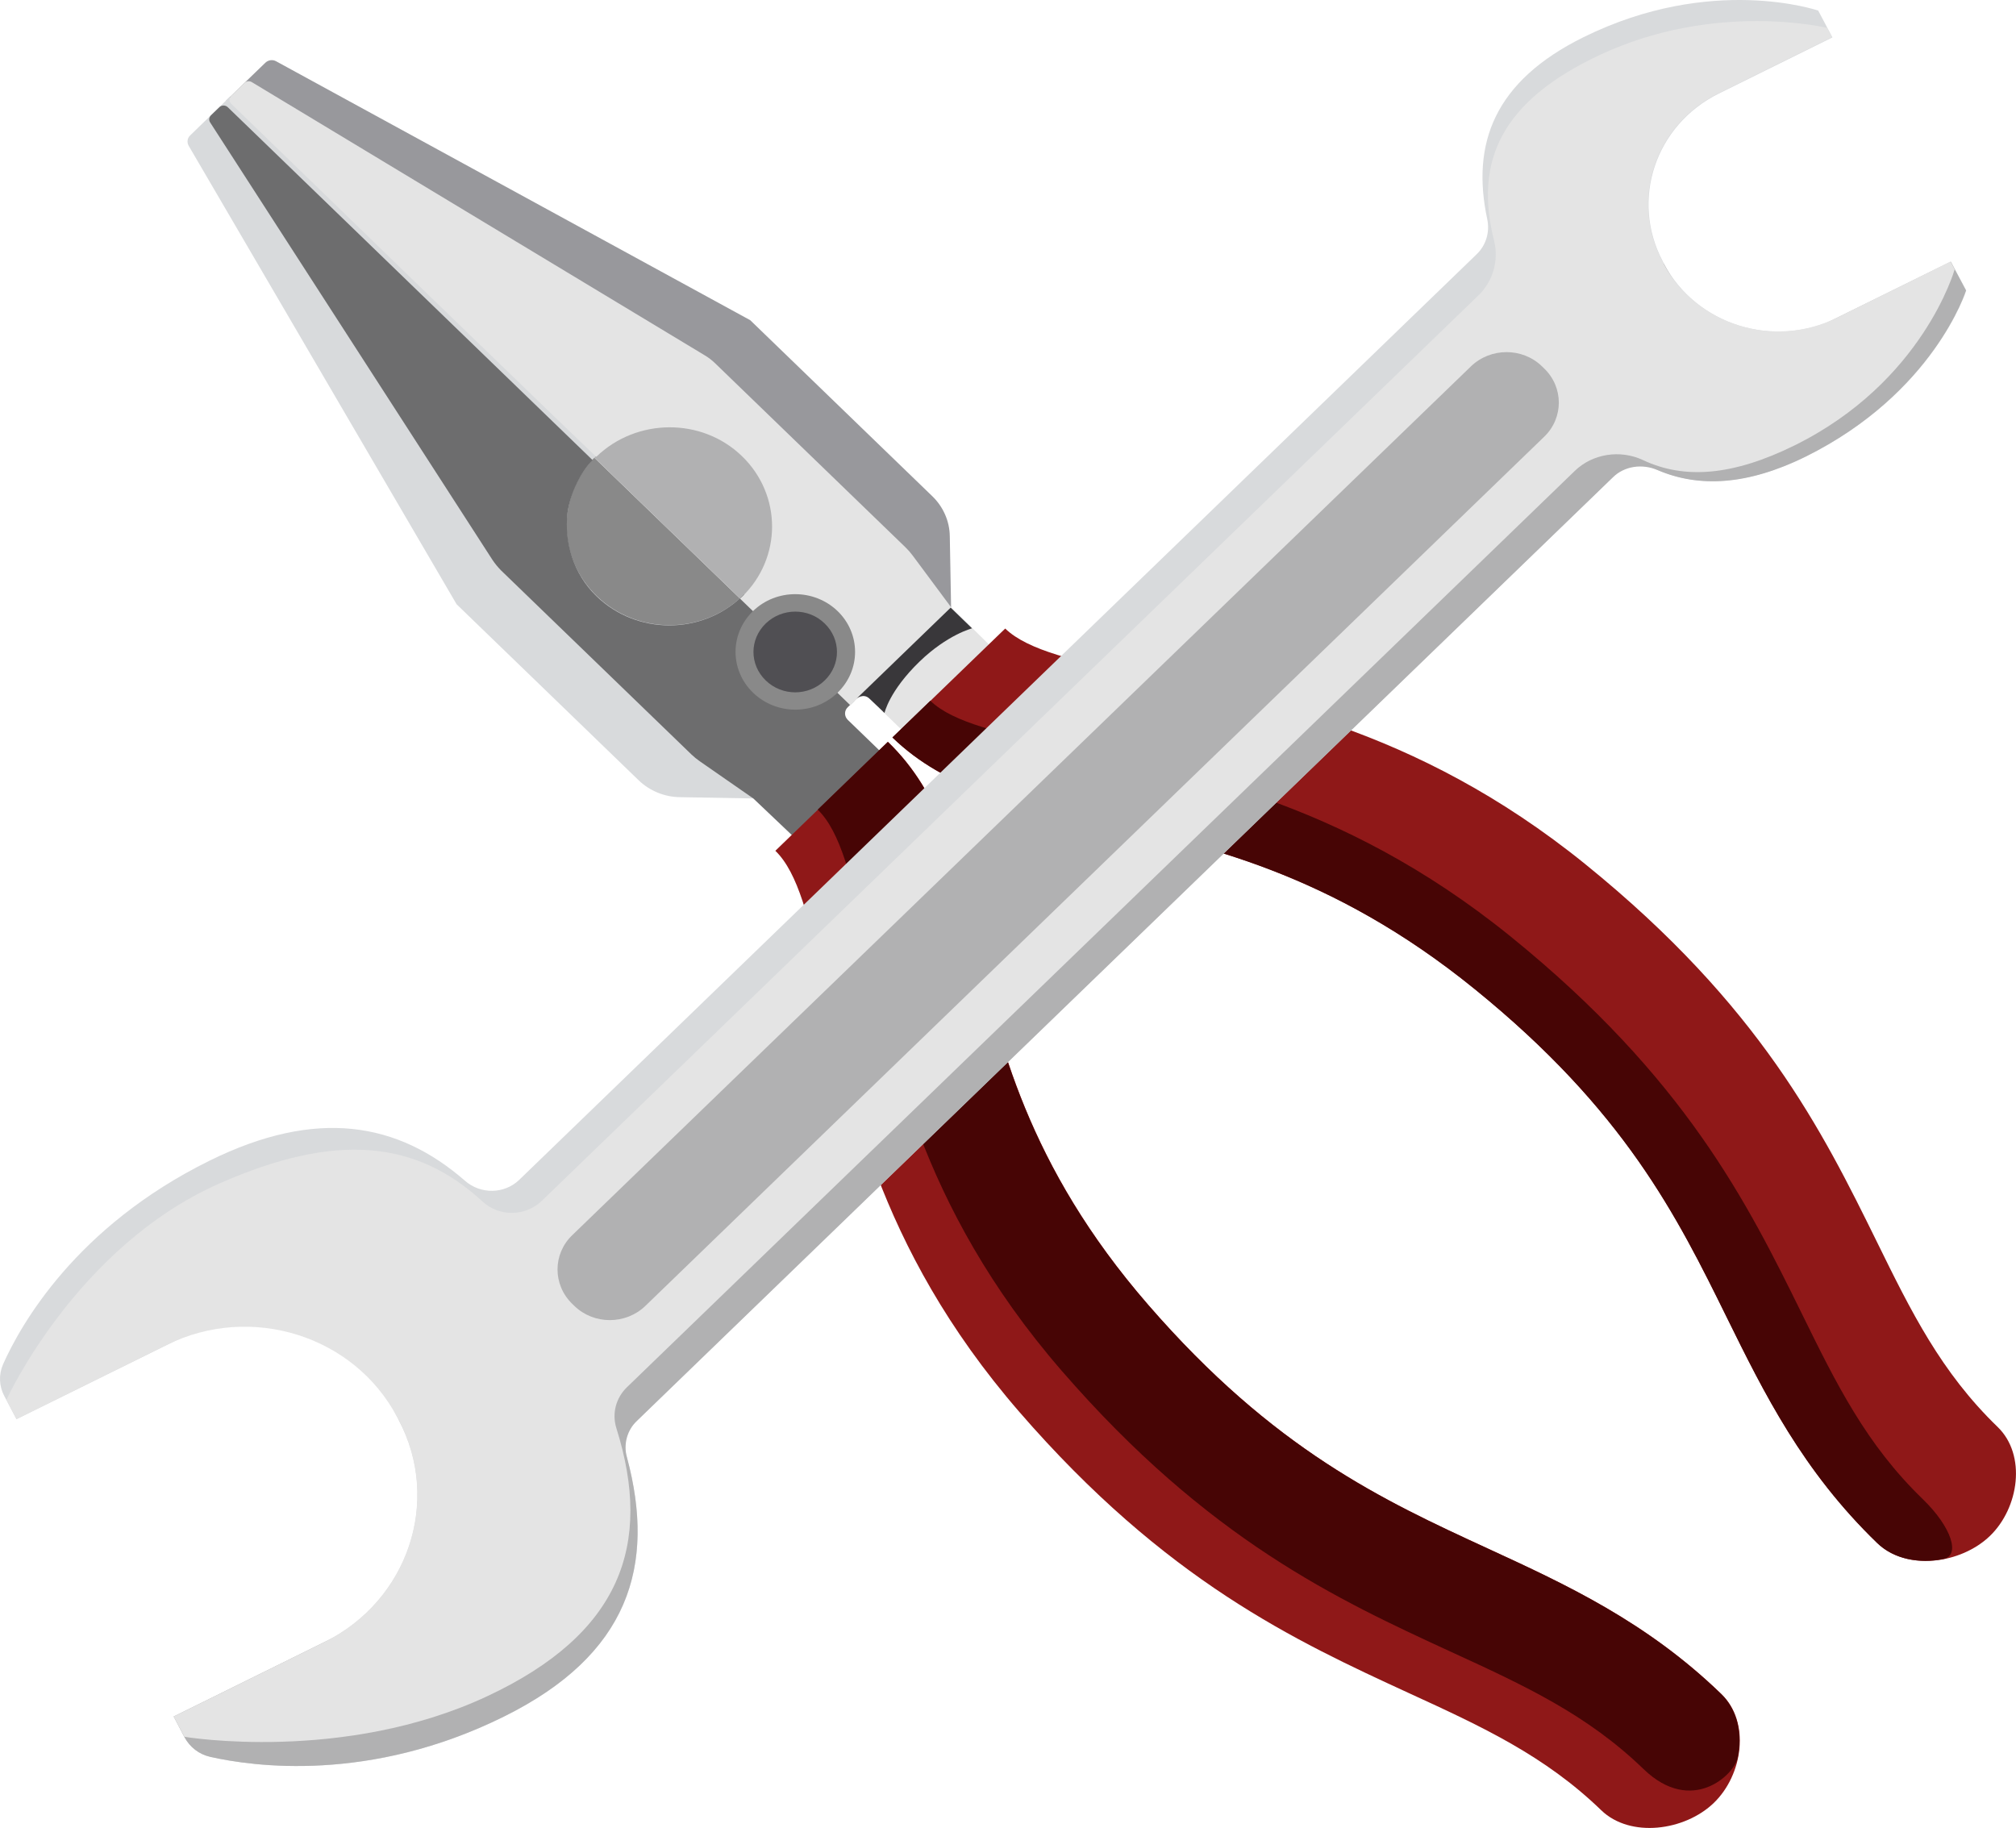 <svg width="118" height="107" viewBox="0 0 118 107" fill="none" xmlns="http://www.w3.org/2000/svg">
<path d="M43.415 34.927C45.766 32.654 45.766 28.96 43.415 26.687C41.064 24.414 37.243 24.414 34.892 26.687C34.853 26.724 34.828 26.761 34.789 26.798L13.207 5.92L15.533 3.671C15.699 3.511 15.954 3.473 16.159 3.585L43.913 18.743L54.57 29.046C55.209 29.664 55.58 30.504 55.593 31.381L55.669 35.544L49.753 41.264L43.3 35.026C43.338 34.989 43.377 34.964 43.415 34.927Z" fill="#98989C"/>
<path d="M34.56 26.572L29.961 31.019L39.322 40.069L43.921 35.622L34.56 26.572Z" fill="#898989"/>
<path d="M39.162 22.126L34.562 26.572L43.923 35.622L48.522 31.176L39.162 22.126Z" fill="#B1B1B2"/>
<path d="M43.453 34.89C41.102 37.163 37.281 37.163 34.93 34.89C32.578 32.617 32.578 28.923 34.93 26.649C34.968 26.612 35.006 26.588 35.045 26.551L13.449 5.672L11.124 7.933C10.958 8.094 10.932 8.341 11.047 8.539L26.726 35.371L37.383 45.675C38.022 46.292 38.891 46.651 39.798 46.663L44.105 46.737L50.021 41.017L43.568 34.779C43.517 34.816 43.491 34.853 43.453 34.89Z" fill="#D8DADC"/>
<path d="M34.687 26.934L13.335 6.278C13.194 6.142 12.977 6.142 12.837 6.278L12.351 6.747C12.236 6.858 12.21 7.031 12.3 7.167L28.835 32.789C28.976 32.999 29.142 33.197 29.32 33.382L40.463 44.155C40.617 44.303 40.783 44.439 40.962 44.563L44.092 46.737L46.341 48.874C47.836 50.32 48.488 53.161 49.319 56.756C50.775 63.069 52.781 71.729 61.1 81.328C69.585 91.113 77.073 94.572 83.692 97.623C87.998 99.612 91.717 101.33 95.116 104.603L100.24 99.649C95.959 95.511 91.512 93.46 86.81 91.298C80.574 88.42 74.134 85.455 66.659 76.832C59.464 68.542 57.765 61.154 56.398 55.237C55.35 50.715 54.455 46.811 51.465 43.92L49.625 42.141C49.408 41.931 49.408 41.598 49.625 41.388L49.996 41.03L43.543 34.791C43.504 34.828 43.479 34.865 43.441 34.902C41.089 37.175 37.269 37.175 34.917 34.902C33.537 33.568 33.026 31.715 33.218 30.022C33.384 28.811 34.061 27.539 34.687 26.934Z" fill="#6D6D6E"/>
<path d="M91.448 51.988C81.519 43.945 72.562 42.006 66.032 40.597C62.314 39.794 59.375 39.164 57.88 37.719L55.669 35.545L53.42 32.518C53.292 32.345 53.152 32.184 52.998 32.036L41.856 21.263C41.677 21.09 41.472 20.93 41.242 20.794L14.74 4.808C14.6 4.721 14.421 4.746 14.306 4.857L13.539 5.599C13.399 5.734 13.399 5.944 13.539 6.08C15.928 8.403 34.866 26.761 34.904 26.736C37.255 24.463 41.076 24.426 43.427 26.699C45.779 28.972 45.779 32.666 43.427 34.939C43.389 34.976 43.351 35.001 43.312 35.038L49.765 41.277L50.149 40.906C50.353 40.709 50.698 40.709 50.903 40.906L52.755 42.698C55.746 45.589 59.783 46.453 64.46 47.466C70.594 48.788 78.223 50.431 86.797 57.387C95.716 64.601 98.783 70.84 101.76 76.869C104.009 81.415 106.13 85.714 110.411 89.853L115.535 84.899C112.136 81.613 110.36 78.018 108.315 73.855C105.146 67.443 101.568 60.191 91.448 51.988Z" fill="#E4E4E4"/>
<path d="M116.479 89.902C118.178 88.259 118.625 85.171 116.926 83.528C113.616 80.328 111.866 76.782 109.847 72.668C106.665 66.207 103.049 58.894 92.8 50.592C82.731 42.438 73.237 40.919 66.63 39.485C63.027 38.707 60.178 38.089 58.836 36.792L52.242 43.167C55.373 46.194 59.513 47.096 64.292 48.121C70.349 49.43 77.888 51.049 86.322 57.893C95.113 65.021 98.154 71.174 101.093 77.141C103.266 81.551 105.515 86.097 109.885 90.322C111.584 91.978 114.779 91.545 116.479 89.902Z" fill="#8F1818"/>
<path d="M112.544 87.753C109.234 84.553 107.484 81.008 105.465 76.894C102.283 70.433 98.667 63.119 88.418 54.817C78.349 46.663 68.855 45.144 62.249 43.711C58.645 42.932 55.796 42.315 54.454 41.018L52.23 43.167C55.361 46.194 59.501 47.096 64.28 48.121C70.337 49.431 77.876 51.049 86.31 57.893C95.102 65.022 98.143 71.174 101.082 77.141C103.254 81.551 105.503 86.097 109.873 90.323C110.857 91.274 112.327 91.533 113.732 91.261C114.767 91.076 114.243 89.396 112.544 87.753Z" fill="#470505"/>
<path d="M100.317 105.53C98.617 107.173 95.422 107.606 93.723 105.963C90.413 102.763 86.746 101.07 82.491 99.118C75.808 96.042 68.243 92.546 59.656 82.638C51.222 72.903 49.651 63.724 48.169 57.337C47.363 53.853 46.724 51.098 45.383 49.801L51.976 43.426C55.107 46.453 56.04 50.456 57.1 55.076C58.455 60.932 60.129 68.221 67.208 76.375C74.581 84.874 80.945 87.814 87.117 90.656C91.678 92.756 96.381 94.93 100.751 99.156C102.463 100.799 102.016 103.887 100.317 105.53Z" fill="#8F1818"/>
<path d="M49.023 35.767C50.391 37.089 50.391 39.226 49.023 40.548C47.656 41.87 45.446 41.87 44.078 40.548C42.711 39.226 42.711 37.089 44.078 35.767C45.446 34.445 47.656 34.457 49.023 35.767Z" fill="#898989"/>
<path d="M48.27 36.496C49.229 37.422 49.229 38.905 48.27 39.831C47.312 40.758 45.779 40.758 44.82 39.831C43.862 38.905 43.862 37.422 44.82 36.496C45.779 35.569 47.325 35.569 48.27 36.496Z" fill="#504F53"/>
<path d="M51.772 41.734C51.772 41.734 52.041 40.449 53.83 38.719C55.453 37.15 56.896 36.78 56.896 36.78L55.644 35.569L50.137 40.894C50.137 40.894 50.533 40.548 50.891 40.894C51.261 41.24 51.772 41.734 51.772 41.734Z" fill="#39373A"/>
<path d="M96.201 103.554C92.892 100.354 89.225 98.661 84.969 96.709C78.286 93.633 70.722 90.137 62.135 80.229C53.701 70.494 52.129 61.315 50.647 54.928C49.842 51.444 49.203 48.689 47.861 47.392L51.963 43.426C55.094 46.453 56.027 50.456 57.087 55.076C58.442 60.932 60.116 68.221 67.195 76.375C74.568 84.874 80.931 87.814 87.103 90.656C91.665 92.756 96.368 94.93 100.738 99.156C101.722 100.107 101.99 101.528 101.709 102.886C101.517 103.887 99.013 106.271 96.201 103.554Z" fill="#470505"/>
<path d="M95.613 26.761L36.335 84.084C38.584 90.989 37.28 96.635 29.485 100.49C21.64 104.369 14.829 103.405 12.312 102.837C11.66 102.689 11.123 102.269 10.816 101.7L10.178 100.477L18.982 96.129C23.901 93.695 25.857 87.864 23.339 83.108L22.521 81.563C20.4 77.561 15.34 75.979 11.2 78.018L0.964 83.07L0.249 81.712C-0.058 81.131 -0.083 80.451 0.185 79.846C1.207 77.561 4.427 71.804 12.273 67.937C18.535 64.848 23.288 65.688 27.224 69.123C28.131 69.913 29.511 69.901 30.38 69.073L86.438 14.876C86.988 14.345 87.205 13.579 87.052 12.838C86.106 8.403 87.46 4.758 92.687 2.176C100.188 -1.53 106.423 0.62 106.423 0.62L107.254 2.189L100.609 5.475C96.891 7.316 95.421 11.701 97.325 15.296L97.389 15.432C99.293 19.027 103.829 20.448 107.548 18.607L114.193 15.321L115.087 17.001C115.087 17.001 113.209 23.005 105.682 26.736C101.568 28.738 98.335 28.527 95.613 26.761Z" fill="#D8DADC"/>
<path d="M94.411 27.934L37.279 83.169C36.705 83.725 36.487 84.528 36.692 85.294C38.404 91.657 36.807 96.87 29.472 100.49C21.626 104.369 14.815 103.405 12.298 102.837C11.646 102.689 11.11 102.269 10.803 101.7L10.164 100.477L20.399 95.425C25.319 92.991 25.856 87.864 23.338 83.095L33.42 78.228L91.332 22.239C90.744 21.35 90.169 20.374 89.619 19.336L97.376 15.42C99.28 19.015 102.743 20.967 106.461 19.126L114.179 15.321L115.074 17.001C115.074 17.001 113.195 23.005 105.669 26.736C102.257 28.416 99.433 28.552 97.018 27.515C96.111 27.131 95.088 27.28 94.411 27.934Z" fill="#B1B1B2"/>
<path d="M105.044 26.069C101.389 27.873 98.565 28.058 96.175 26.934C94.834 26.304 93.211 26.551 92.163 27.576L36.693 81.205C36.041 81.835 35.811 82.762 36.079 83.602C38.226 90.446 36.309 95.635 28.54 99.279C20.107 103.232 10.791 101.663 10.791 101.663L10.165 100.477L18.969 96.129C23.889 93.695 25.844 87.864 23.327 83.108L23.237 82.935C20.72 78.178 14.689 76.288 9.769 78.722L0.965 83.07L0.377 81.934C0.377 81.934 4.453 72.99 12.823 69.284C19.672 66.257 24.362 66.751 28.246 70.334C29.218 71.235 30.751 71.211 31.709 70.296L86.528 17.298C87.397 16.458 87.742 15.235 87.448 14.073C86.272 9.403 87.908 5.907 93.62 3.226C100.392 0.039 106.948 1.633 106.948 1.633L107.229 2.176L100.584 5.463C96.866 7.303 95.396 11.689 97.3 15.284L97.364 15.42C99.268 19.015 103.804 20.436 107.523 18.595L114.167 15.309L114.41 15.766C114.41 15.766 112.57 22.351 105.044 26.069Z" fill="#E4E4E4"/>
<path d="M90.387 21.572L90.247 21.436C89.109 20.337 87.257 20.337 86.107 21.436L33.486 72.31C32.349 73.41 32.349 75.201 33.486 76.313L33.626 76.449C34.764 77.548 36.616 77.548 37.767 76.449L90.387 25.562C91.525 24.463 91.525 22.672 90.387 21.572Z" fill="#B1B1B2"/>
</svg>
